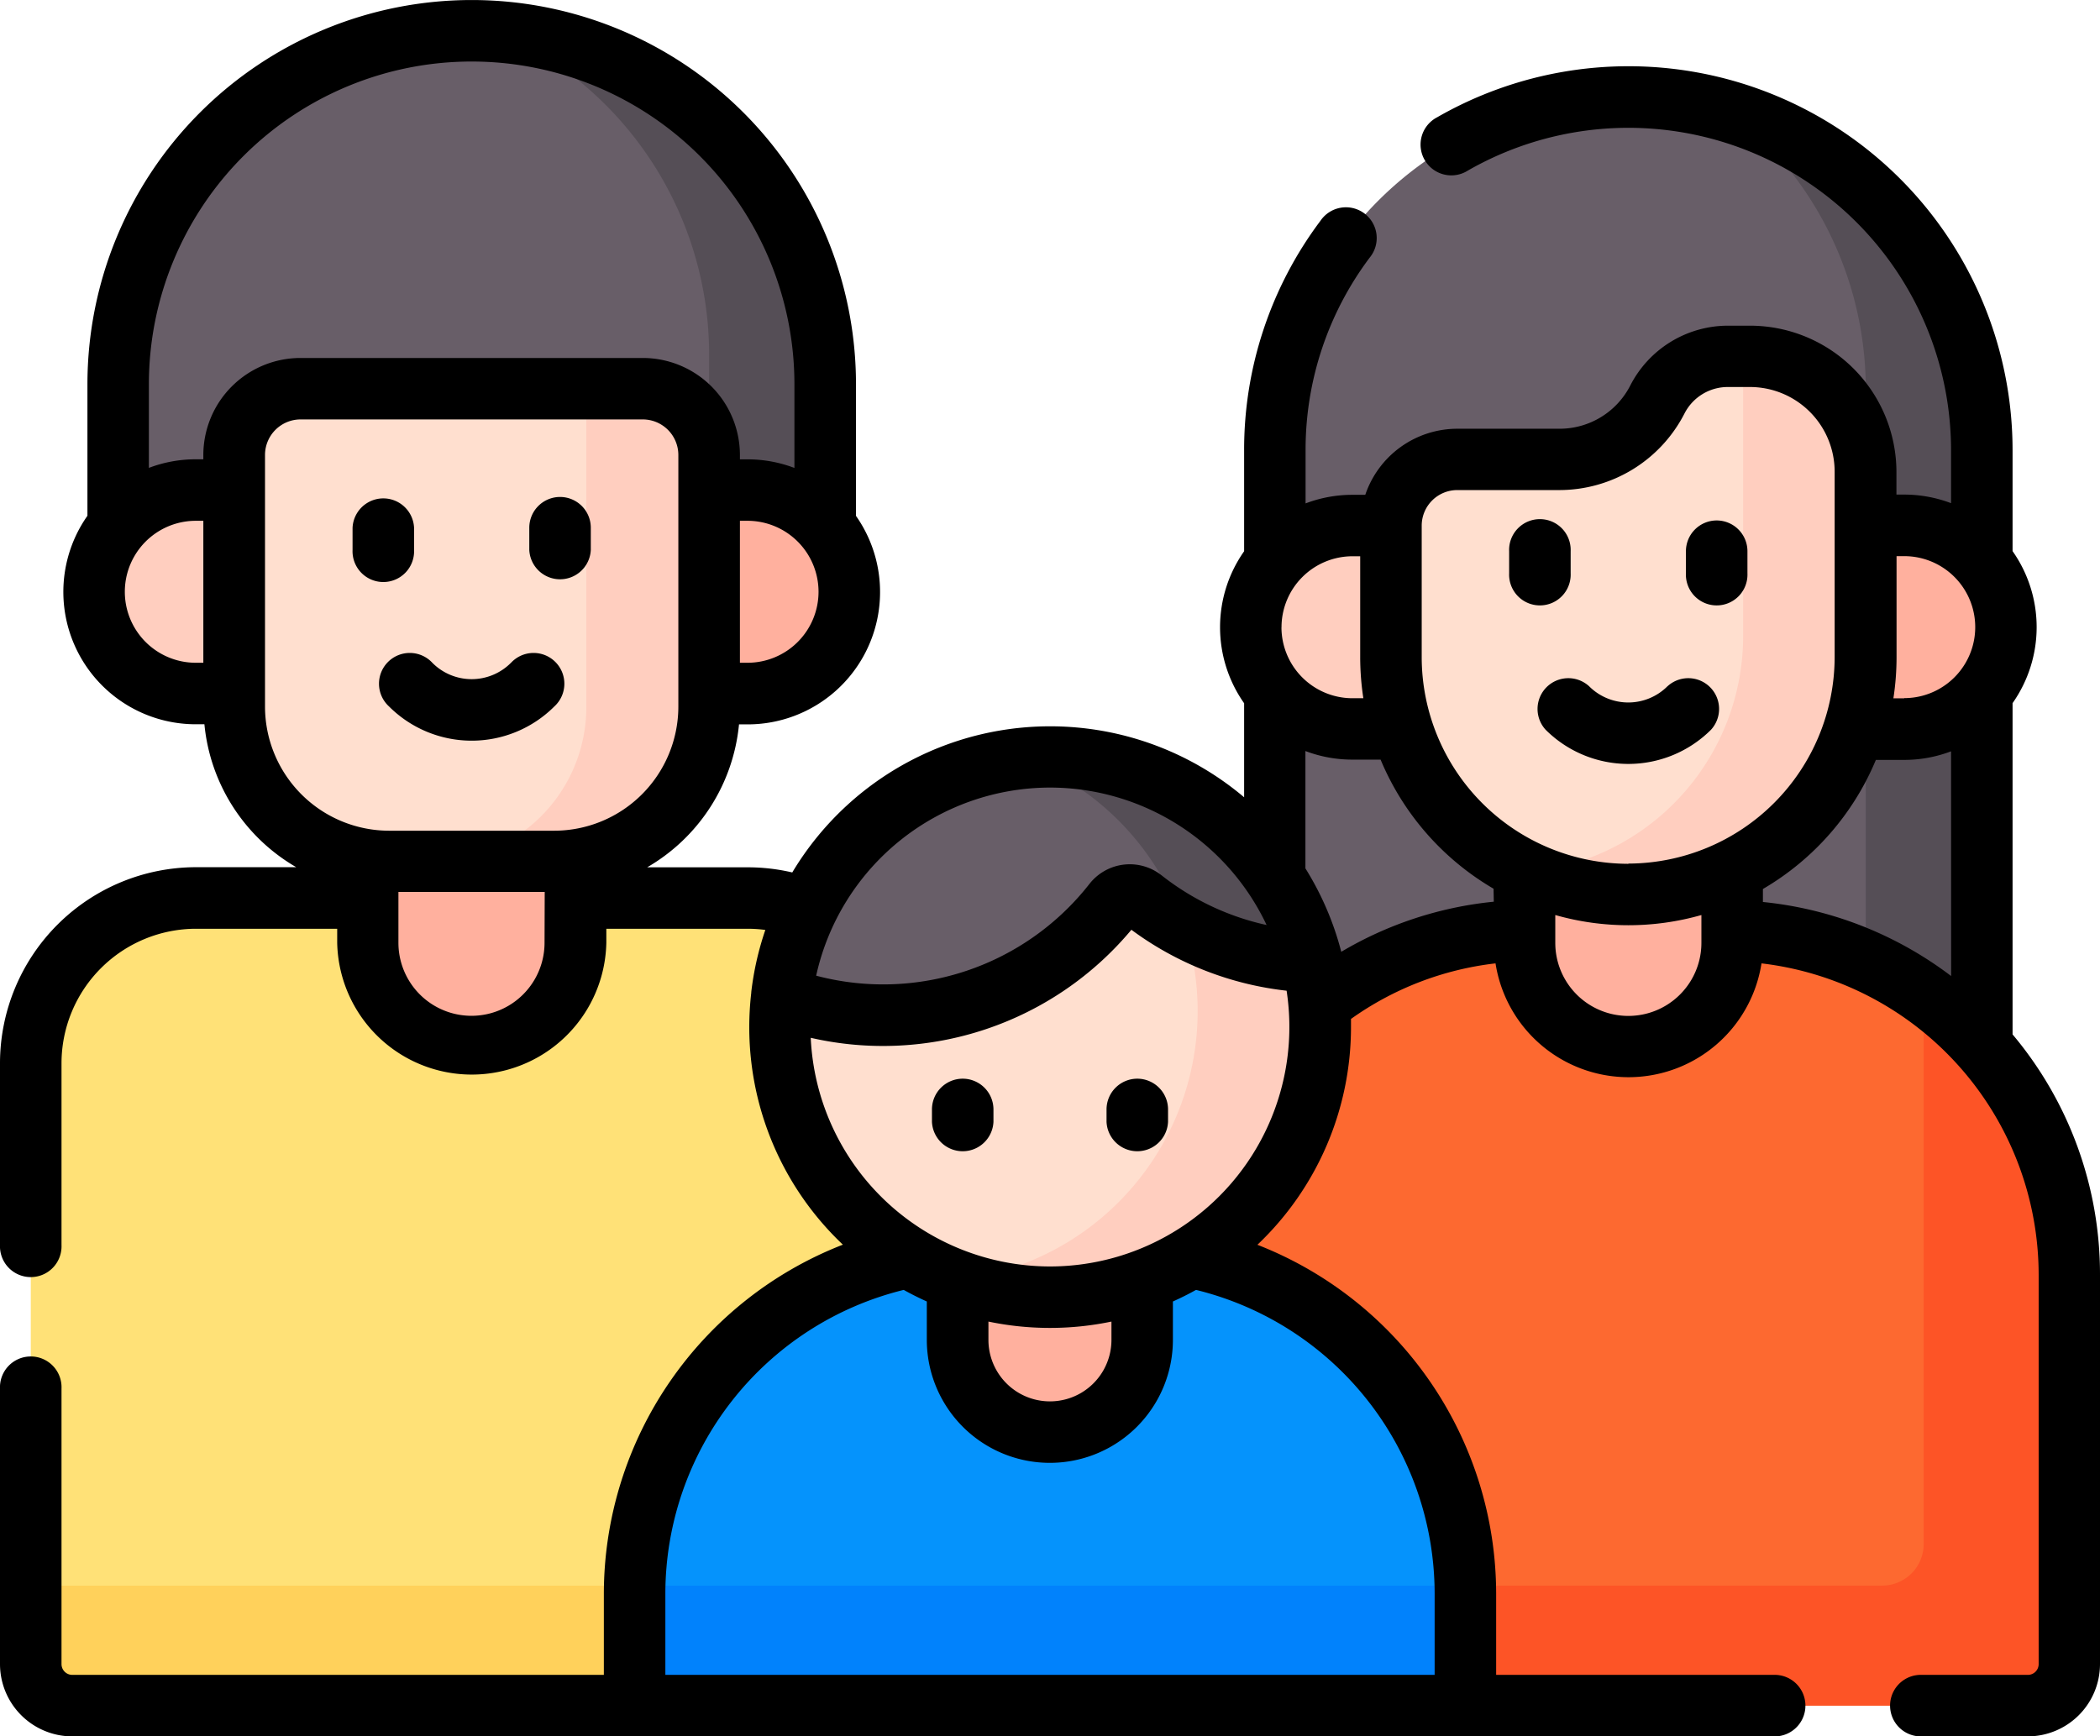 <svg xmlns="http://www.w3.org/2000/svg" width="37.18" height="30.747" viewBox="0 0 37.18 30.747">
  <g id="family" transform="translate(0 -44.29)">
    <g id="Grupo_39499" data-name="Grupo 39499" transform="translate(0.545 44.835)">
      <g id="Grupo_39498" data-name="Grupo 39498">
        <g id="Grupo_39492" data-name="Grupo 39492">
          <path id="Trazado_106707" data-name="Trazado 106707" d="M30.182,60h.753V59.3a1.1,1.1,0,0,1,1.1-1.1H38.1a1.1,1.1,0,0,1,1.1,1.1V60h.753a1.727,1.727,0,0,1,1.375.683V58.05a6.259,6.259,0,0,0-12.518,0v2.629A1.727,1.727,0,0,1,30.182,60Z" transform="translate(-27.26 -51.791)" fill="#685e68"/>
          <g id="Grupo_39489" data-name="Grupo 39489" transform="translate(8.301 0.021)">
            <path id="Trazado_106708" data-name="Trazado 106708" d="M121.814,52.085a6.259,6.259,0,0,1,3.709,5.716v2.469h.681a1.727,1.727,0,0,1,1.375.683V58.323A6.258,6.258,0,0,0,121.814,52.085Z" transform="translate(-121.814 -52.085)" fill="#554e56"/>
          </g>
          <path id="Trazado_106709" data-name="Trazado 106709" d="M23.113,277.564H8.235a.735.735,0,0,1-.735-.735V266.187a2.925,2.925,0,0,1,2.925-2.925h9.762a2.925,2.925,0,0,1,2.925,2.925v11.376Z" transform="translate(-7.5 -247.906)" fill="#ffe177"/>
          <g id="Grupo_39490" data-name="Grupo 39490" transform="translate(0 27.533)">
            <path id="Trazado_106710" data-name="Trazado 106710" d="M7.5,430.947v1.39a.735.735,0,0,0,.735.735H23.113v-2.125H7.5Z" transform="translate(-7.5 -430.947)" fill="#ffd15b"/>
          </g>
          <g id="Grupo_39491" data-name="Grupo 39491" transform="translate(1.121 8.133)">
            <path id="Trazado_106711" data-name="Trazado 106711" d="M25.492,163.79h-.754a1.8,1.8,0,1,0,0,3.6h.754Z" transform="translate(-22.936 -163.79)" fill="#ffcebf"/>
          </g>
          <path id="Trazado_106712" data-name="Trazado 106712" d="M62.783,147.435h-2.93a2.738,2.738,0,0,1-2.738-2.738v-4.46a1.174,1.174,0,0,1,1.174-1.174h6.06a1.174,1.174,0,0,1,1.174,1.174v4.46A2.738,2.738,0,0,1,62.783,147.435Z" transform="translate(-53.512 -132.726)" fill="#ffdfcf"/>
          <path id="Trazado_106713" data-name="Trazado 106713" d="M62.783,147.435h-2.93a2.738,2.738,0,0,1-2.738-2.738v-4.46a1.174,1.174,0,0,1,1.174-1.174h6.06a1.174,1.174,0,0,1,1.174,1.174v4.46A2.738,2.738,0,0,1,62.783,147.435Z" transform="translate(-53.512 -132.726)" fill="#ffdfcf"/>
          <path id="Trazado_106714" data-name="Trazado 106714" d="M172.626,163.79h-.754v3.6h.754a1.8,1.8,0,1,0,0-3.6Z" transform="translate(-159.936 -155.657)" fill="#ffb09e"/>
          <path id="Trazado_106715" data-name="Trazado 106715" d="M92.99,252.994H90.06a2.682,2.682,0,0,1-.373-.027v1.54a1.838,1.838,0,1,0,3.676,0v-1.54A2.665,2.665,0,0,1,92.99,252.994Z" transform="translate(-83.719 -238.358)" fill="#ffb09e"/>
          <path id="Trazado_106716" data-name="Trazado 106716" d="M109.025,139.063h-1V144.7a2.738,2.738,0,0,1-2.738,2.738h2.17A2.738,2.738,0,0,0,110.2,144.7v-4.46A1.174,1.174,0,0,0,109.025,139.063Z" transform="translate(-98.189 -132.726)" fill="#ffcebf"/>
        </g>
        <path id="Trazado_106717" data-name="Trazado 106717" d="M315.3,82.784v-1.1a4.192,4.192,0,0,0,3.529,0v1.1a6.016,6.016,0,0,1,4.495,2.086V74.212a6.259,6.259,0,0,0-12.518,0V84.869A6.017,6.017,0,0,1,315.3,82.784Z" transform="translate(-288.781 -66.779)" fill="#685e68"/>
        <g id="Grupo_39493" data-name="Grupo 39493" transform="translate(30.123 1.449)">
          <path id="Trazado_106718" data-name="Trazado 106718" d="M422.318,71.739a6.246,6.246,0,0,1,2.365,4.9v10.2a6.063,6.063,0,0,1,2.056,1.542V77.723A6.261,6.261,0,0,0,422.318,71.739Z" transform="translate(-422.318 -71.739)" fill="#554e56"/>
        </g>
        <path id="Trazado_106719" data-name="Trazado 106719" d="M304.377,284.882H289.5v-7.625a6.1,6.1,0,0,1,6.1-6.1h3.4a6.1,6.1,0,0,1,6.1,6.1v6.889A.735.735,0,0,1,304.377,284.882Z" transform="translate(-269.022 -255.225)" fill="#fd6930"/>
        <path id="Trazado_106720" data-name="Trazado 106720" d="M373.525,255.832a4.1,4.1,0,0,1-1.838-.433v1.364a1.838,1.838,0,0,0,3.676,0V255.4A4.1,4.1,0,0,1,373.525,255.832Z" transform="translate(-345.241 -240.614)" fill="#ffb09e"/>
        <path id="Trazado_106721" data-name="Trazado 106721" d="M302.535,286.618v9.745a.735.735,0,0,1-.735.735H289.5v2.125h14.877a.735.735,0,0,0,.735-.735V291.6A6.1,6.1,0,0,0,302.535,286.618Z" transform="translate(-269.022 -269.566)" fill="#fd5426"/>
        <g id="Grupo_39494" data-name="Grupo 39494" transform="translate(21.599 8.759)">
          <path id="Trazado_106722" data-name="Trazado 106722" d="M307.491,174.739v-2.326s0,0,0,0h-.754a1.8,1.8,0,1,0,0,3.6h.956A4.112,4.112,0,0,1,307.491,174.739Z" transform="translate(-304.936 -172.409)" fill="#ffcebf"/>
        </g>
        <path id="Trazado_106723" data-name="Trazado 106723" d="M343.834,131.934a1.956,1.956,0,0,1-1.739,1.061h-1.806a1.174,1.174,0,0,0-1.174,1.174v2.326a4.2,4.2,0,1,0,8.407,0v-3.278a2.047,2.047,0,0,0-2.047-2.047h-.39a1.408,1.408,0,0,0-1.252.764Z" transform="translate(-315.034 -125.406)" fill="#ffdfcf"/>
        <path id="Trazado_106724" data-name="Trazado 106724" d="M452.051,172.409H451.3v2.33a4.111,4.111,0,0,1-.2,1.273h.956a1.8,1.8,0,1,0,0-3.6Z" transform="translate(-418.883 -163.65)" fill="#ffb09e"/>
        <path id="Trazado_106725" data-name="Trazado 106725" d="M376.454,131.171h-.124v4.949a4.2,4.2,0,0,1-3.811,4.185A4.2,4.2,0,0,0,378.5,136.5v-3.278A2.047,2.047,0,0,0,376.454,131.171Z" transform="translate(-346.013 -125.407)" fill="#ffcebf"/>
        <g id="Grupo_39497" data-name="Grupo 39497" transform="translate(10.691 12.856)">
          <path id="Trazado_106726" data-name="Trazado 106726" d="M164.475,350.561a4.7,4.7,0,0,1-4.789,0,6.073,6.073,0,0,0-4.96,5.969v1.993h14.708V356.53A6.074,6.074,0,0,0,164.475,350.561Z" transform="translate(-154.727 -341.721)" fill="#0593fc"/>
          <path id="Trazado_106727" data-name="Trazado 106727" d="M154.73,430.947c0,.044,0,.088,0,.132v1.993h14.708v-1.993c0-.044,0-.088,0-.132Z" transform="translate(-154.727 -416.27)" fill="#0182fc"/>
          <path id="Trazado_106728" data-name="Trazado 106728" d="M235.134,355.86a4.69,4.69,0,0,1-1.634-.293v1.121a1.634,1.634,0,1,0,3.268,0v-1.121A4.688,4.688,0,0,1,235.134,355.86Z" transform="translate(-227.78 -346.365)" fill="#ffb09e"/>
          <g id="Grupo_39496" data-name="Grupo 39496" transform="translate(2.57)">
            <path id="Trazado_106729" data-name="Trazado 106729" d="M199.41,262.7a5.062,5.062,0,0,1-2.827-1.08.435.435,0,0,0-.612.073,5.106,5.106,0,0,1-5.729,1.668l-.1.044a4.837,4.837,0,0,0-.03.532,4.784,4.784,0,1,0,9.427-1.156Z" transform="translate(-190.117 -259.155)" fill="#ffdfcf"/>
            <g id="Grupo_39495" data-name="Grupo 39495" transform="translate(3.106 3.009)">
              <path id="Trazado_106730" data-name="Trazado 106730" d="M236.945,270.27a4.787,4.787,0,0,1-4.053,6.256,4.785,4.785,0,0,0,6.321-5.636,5.153,5.153,0,0,1-2.268-.619Z" transform="translate(-232.892 -270.27)" fill="#ffcebf"/>
            </g>
            <path id="Trazado_106731" data-name="Trazado 106731" d="M195.287,228.832a4.784,4.784,0,0,0-4.754,4.252,5.183,5.183,0,0,0,5.882-1.667.362.362,0,0,1,.509-.06,5.157,5.157,0,0,0,3.006,1.1A4.785,4.785,0,0,0,195.287,228.832Z" transform="translate(-190.503 -228.832)" fill="#685e68"/>
            <path id="Trazado_106732" data-name="Trazado 106732" d="M252.107,231.841a5.155,5.155,0,0,0,2.269.62,4.78,4.78,0,0,0-5.133-3.6A4.8,4.8,0,0,1,252.107,231.841Z" transform="translate(-244.949 -228.832)" fill="#554e56"/>
          </g>
        </g>
      </g>
    </g>
    <g id="Grupo_39500" data-name="Grupo 39500" transform="translate(0 44.29)">
      <path id="Trazado_106733" data-name="Trazado 106733" d="M87.041,166.438v-.391a.545.545,0,0,0-1.089,0v.391a.545.545,0,1,0,1.089,0Z" transform="translate(-79.71 -156.7)"/>
      <path id="Trazado_106734" data-name="Trazado 106734" d="M129.593,165.5a.545.545,0,0,0-.545.545v.391a.545.545,0,0,0,1.089,0v-.391A.545.545,0,0,0,129.593,165.5Z" transform="translate(-119.677 -156.7)"/>
      <path id="Trazado_106735" data-name="Trazado 106735" d="M94.961,203.909a.981.981,0,0,1-1.387,0,.545.545,0,1,0-.77.77,2.07,2.07,0,0,0,2.928,0,.545.545,0,1,0-.77-.77Z" transform="translate(-85.917 -192.17)"/>
      <path id="Trazado_106736" data-name="Trazado 106736" d="M369.04,172.136v-.391a.545.545,0,1,0-1.089,0v.391a.545.545,0,1,0,1.089,0Z" transform="translate(-341.232 -161.984)"/>
      <path id="Trazado_106737" data-name="Trazado 106737" d="M411.594,171.2a.545.545,0,0,0-.545.545v.391a.545.545,0,1,0,1.089,0v-.391A.545.545,0,0,0,411.594,171.2Z" transform="translate(-381.2 -161.984)"/>
      <path id="Trazado_106738" data-name="Trazado 106738" d="M376.96,209.608a.981.981,0,0,1-1.387,0,.545.545,0,0,0-.77.77,2.073,2.073,0,0,0,2.928,0,.545.545,0,0,0-.77-.77Z" transform="translate(-347.438 -197.456)"/>
      <path id="Trazado_106739" data-name="Trazado 106739" d="M227.762,307.332a.545.545,0,0,0-.545.545v.218a.545.545,0,0,0,1.089,0v-.218A.545.545,0,0,0,227.762,307.332Z" transform="translate(-210.717 -288.231)"/>
      <path id="Trazado_106740" data-name="Trazado 106740" d="M270.327,307.332a.545.545,0,0,0-.545.545v.218a.545.545,0,0,0,1.089,0v-.218A.545.545,0,0,0,270.327,307.332Z" transform="translate(-250.191 -288.231)"/>
      <path id="Trazado_106741" data-name="Trazado 106741" d="M35.632,62.608V56.741a2.338,2.338,0,0,0,0-2.692V52.267a6.8,6.8,0,0,0-10.188-5.9.545.545,0,1,0,.543.944,5.713,5.713,0,0,1,8.556,4.957V53.2a2.335,2.335,0,0,0-.831-.152h-.136v-.4a2.594,2.594,0,0,0-2.591-2.591H30.6a1.945,1.945,0,0,0-1.736,1.059,1.406,1.406,0,0,1-1.255.766H25.8a1.721,1.721,0,0,0-1.628,1.17h-.226a2.333,2.333,0,0,0-.831.152v-.934a5.666,5.666,0,0,1,1.135-3.418.545.545,0,1,0-.872-.652,6.747,6.747,0,0,0-1.351,4.07v1.781a2.338,2.338,0,0,0,0,2.692v1.665a5.321,5.321,0,0,0-8,1.331,3.46,3.46,0,0,0-.789-.091H11.458a3.287,3.287,0,0,0,1.626-2.531h.151a2.344,2.344,0,0,0,1.92-3.692V51.094a6.8,6.8,0,0,0-13.607,0v2.329a2.344,2.344,0,0,0,1.92,3.692h.151a3.287,3.287,0,0,0,1.626,2.531H3.47A3.474,3.474,0,0,0,0,63.116v3.22a.545.545,0,1,0,1.089,0v-3.22A2.384,2.384,0,0,1,3.47,60.736h2.5v.248a2.383,2.383,0,0,0,4.765,0v-.248h2.5a2.4,2.4,0,0,1,.315.021,5.284,5.284,0,0,0-.249,1.1l0,.012a5.3,5.3,0,0,0,1.622,4.461A6.641,6.641,0,0,0,10.691,72.5v1.448H1.28a.191.191,0,0,1-.191-.191V68.878a.545.545,0,1,0-1.089,0v4.879a1.281,1.281,0,0,0,1.28,1.28H31.443a.545.545,0,0,0,0-1.089H26.489V72.5a6.641,6.641,0,0,0-4.227-6.168,5.313,5.313,0,0,0,1.657-3.857c0-.048,0-.095,0-.142a5.489,5.489,0,0,1,2.559-.984,2.383,2.383,0,0,0,4.709,0,5.559,5.559,0,0,1,4.907,5.519v6.889a.191.191,0,0,1-.191.191H33.985a.545.545,0,0,0,0,1.089H35.9a1.281,1.281,0,0,0,1.28-1.28V66.868a6.6,6.6,0,0,0-1.547-4.26ZM14.492,54.769a1.258,1.258,0,0,1-1.257,1.257H13.1V53.512h.136A1.258,1.258,0,0,1,14.492,54.769ZM3.6,56.026H3.467a1.257,1.257,0,1,1,0-2.514H3.6v2.514Zm0-3.68v.077H3.467a2.335,2.335,0,0,0-.831.152V51.094a5.714,5.714,0,0,1,11.429,0v1.482a2.333,2.333,0,0,0-.831-.152H13.1v-.077a1.72,1.72,0,0,0-1.718-1.718H5.321A1.72,1.72,0,0,0,3.6,52.346Zm6.041,8.638a1.293,1.293,0,0,1-2.587,0v-.9H9.644ZM9.816,59H6.886a2.2,2.2,0,0,1-2.194-2.194v-4.46a.63.63,0,0,1,.629-.629h6.06a.63.63,0,0,1,.629.629v4.46A2.2,2.2,0,0,1,9.816,59Zm8.774-.764a4.245,4.245,0,0,1,3.835,2.434,4.591,4.591,0,0,1-1.861-.881.907.907,0,0,0-1.275.152,4.636,4.636,0,0,1-4.839,1.626,4.246,4.246,0,0,1,4.14-3.331ZM25.4,72.5v1.448H11.78V72.5A5.543,5.543,0,0,1,16,67.131q.2.111.409.205v.679a2.178,2.178,0,0,0,4.357,0v-.679q.21-.094.409-.205A5.543,5.543,0,0,1,25.4,72.5Zm-7.9-4.484v-.324a5.337,5.337,0,0,0,2.178,0v.324a1.089,1.089,0,0,1-2.178,0Zm1.089-1.3a4.244,4.244,0,0,1-4.235-4.049,5.728,5.728,0,0,0,5.677-1.913,5.669,5.669,0,0,0,2.748,1.079,4.241,4.241,0,0,1-4.191,4.883Zm4.1-11.319a1.258,1.258,0,0,1,1.257-1.257h.136v1.785a4.764,4.764,0,0,0,.056.729h-.192A1.258,1.258,0,0,1,22.688,55.4Zm3.758,4.86a6.562,6.562,0,0,0-2.7.887,5.3,5.3,0,0,0-.635-1.477V57.589a2.333,2.333,0,0,0,.831.152h.5a4.776,4.776,0,0,0,2,2.286Zm3.676.729a1.293,1.293,0,1,1-2.587,0v-.493a4.724,4.724,0,0,0,2.587,0Zm-1.293-1.4a3.663,3.663,0,0,1-3.659-3.659V53.6s0-.005,0-.007h0a.63.63,0,0,1,.629-.625H27.6a2.491,2.491,0,0,0,2.224-1.357h0a.86.86,0,0,1,.768-.468h.39a1.5,1.5,0,0,1,1.5,1.5v3.278A3.663,3.663,0,0,1,28.829,59.582Zm5.714,1.987a6.6,6.6,0,0,0-3.332-1.311v-.23a4.776,4.776,0,0,0,2-2.286h.5a2.333,2.333,0,0,0,.831-.152Zm-.83-4.917h-.192a4.765,4.765,0,0,0,.056-.729V54.138h.136a1.257,1.257,0,1,1,0,2.514Z" transform="translate(0 -44.29)"/>
    </g>
  </g>
</svg>
